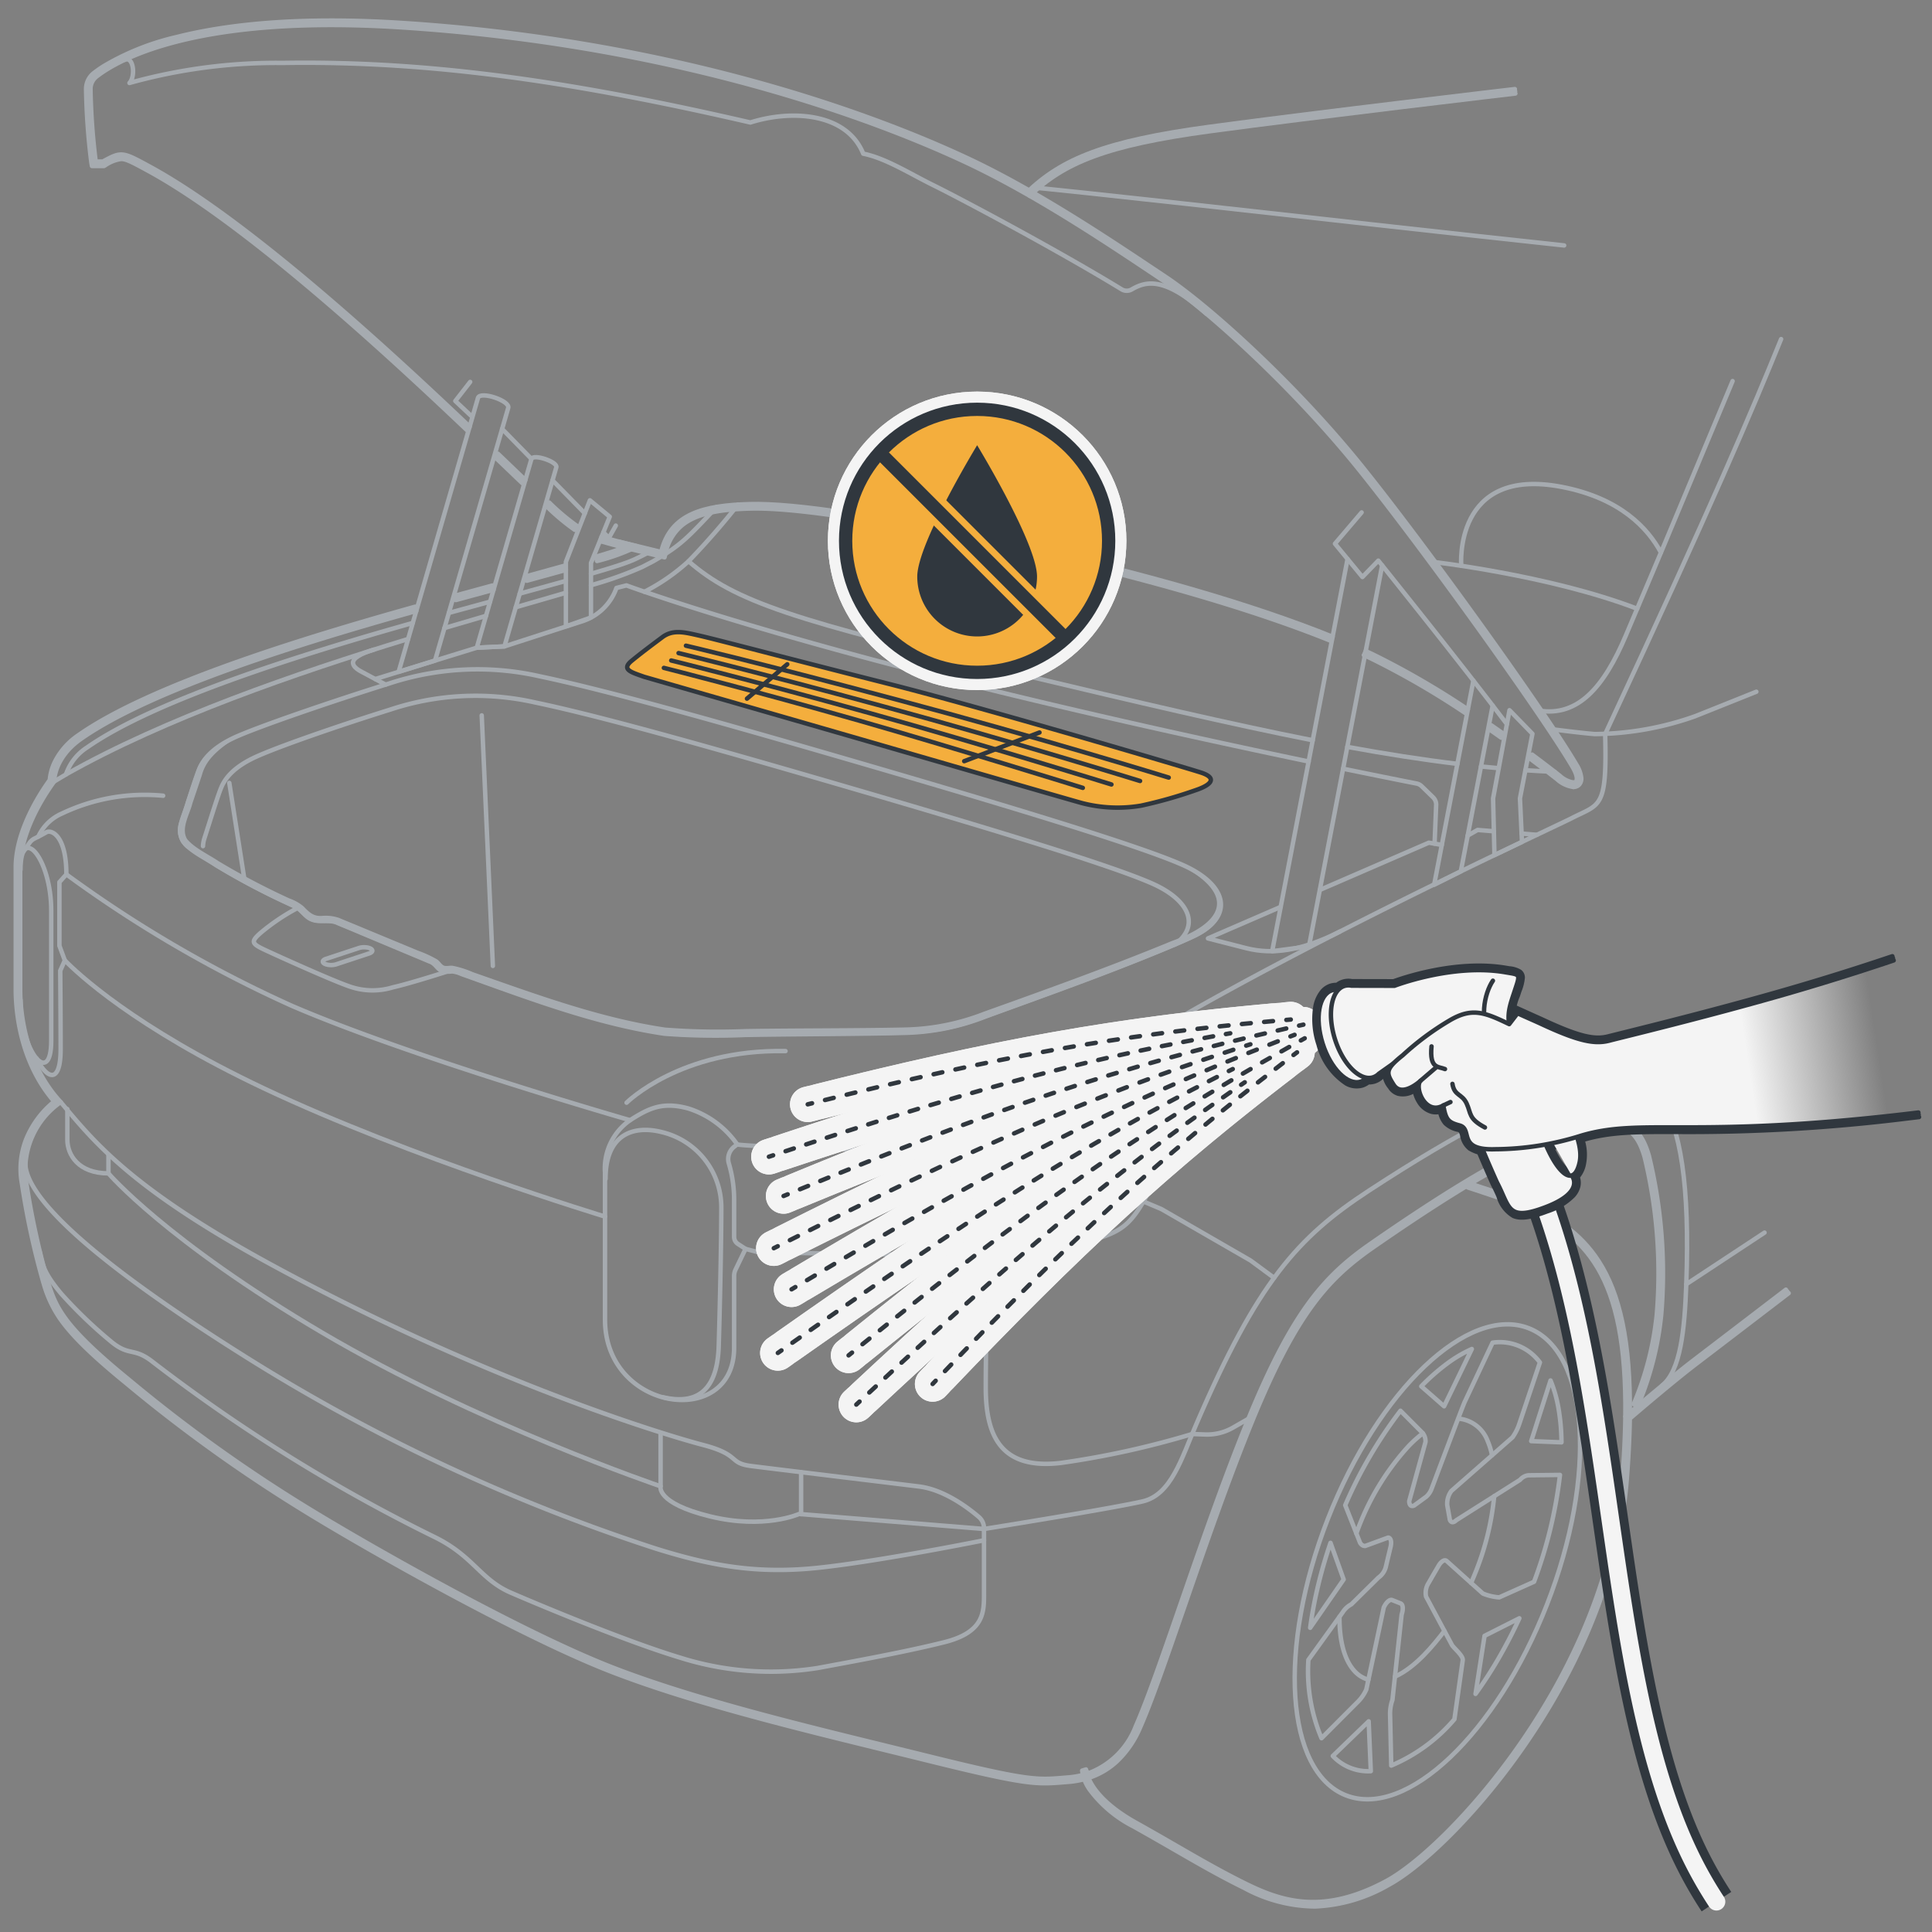 <svg xmlns="http://www.w3.org/2000/svg" xmlns:xlink="http://www.w3.org/1999/xlink" width="218" height="218" viewBox="0 0 218 218"><rect x="0" y="0" width="218" height="218" fill="#808080" stroke="none"/><defs><linearGradient id="ac86d8d6-f25d-4b0e-9bb2-61556ac92281" x1="211.702" y1="116.775" x2="197.058" y2="119.009" gradientUnits="userSpaceOnUse"><stop offset="0" stop-color="#f4f4f4" stop-opacity="0"/><stop offset="1" stop-color="#f4f4f4"/></linearGradient></defs><g id="bf314f06-8312-4b67-93cf-a524c7a3f660" data-name="illustration"><path d="M92.8,84.853c21.417,6.209,35.777,10.579,40.683,12.76s5.946,5.7,1.288,7.978-21.258,8.275-24.974,9.563-6.888,1.388-11.2,1.388-13.726.149-18.186.2-6.888-.049-14.37-2.23c-6.372-1.857-12.637-4.181-14.355-4.829a2.238,2.238,0,0,0-.955-.14l-.324.023a1.169,1.169,0,0,1-.952-.385l-.218-.241a1.941,1.941,0,0,0-.7-.493l-10.526-4.386a2.111,2.111,0,0,0-.768-.161l-1.282-.025a2.154,2.154,0,0,1-1.454-.605l-.655-.634a2.087,2.087,0,0,0-.619-.414,73,73,0,0,1-12.068-6.713,2.391,2.391,0,0,1-.668-2.75c.892-2.775,1.635-5.2,2.032-6.095s1.288-2.181,3.766-3.37,11.5-4.262,17.541-6.145a31.789,31.789,0,0,1,17.046-.842C66.78,77.544,75.925,79.963,92.8,84.853Z" style="fill:none;stroke:#a6abb0;stroke-linecap:round;stroke-linejoin:round;stroke-width:0.5px"/><path d="M133.427,97.727c4.648,1.526,6.677,5.745,1.2,8.207-7.629,3.4-15.525,6.142-23.359,9.012a26.8,26.8,0,0,1-8.986,1.843c-5.234.144-12.88.14-18.194.241a77.717,77.717,0,0,1-9.145-.142C67,115.706,59.5,112.81,51.975,110.134a3.123,3.123,0,0,0-.964-.276,3.109,3.109,0,0,1-1.266-.09c-.588-.239-.768-.839-1.332-1.034-.364-.145-1.207-.51-1.573-.658-1.365-.569-4.889-2.049-6.29-2.634-.222-.108-2.395-.991-2.621-1.1-.88-.361-1.821.026-2.784-.337-.812-.282-1.178-1.01-1.836-1.429a86.287,86.287,0,0,1-9.061-4.739c-1.291-.887-2.819-1.489-3.8-2.761-.934-1.576.149-3.149.546-4.679l.739-2.171.371-1.085c.543-1.945,2.473-3.213,4.246-3.739-1.563,1.094-3.071,2.207-3.558,4.033l-.358,1.068-.719,2.135c-.3,1.243-1.317,2.818-.61,4.025.829,1.017,2.412,1.732,3.55,2.5a81.631,81.631,0,0,0,8,4.21,5.206,5.206,0,0,1,1.6.9c.654.676,1.137,1.171,2.167,1.066a4.684,4.684,0,0,1,1.833.23c.272.125,2.292.942,2.624,1.088,1.427.594,4.928,2.043,6.3,2.613a12.9,12.9,0,0,1,2.167,1c.3.209.467.557.744.684.294.109.626-.023.983.019a10.826,10.826,0,0,1,2.281.719c7.081,2.47,14.272,5.147,21.7,6.251a77.321,77.321,0,0,0,9.023.165c5.276-.091,12.965-.059,18.169-.18a25.855,25.855,0,0,0,8.744-1.767c7.125-2.548,14.256-5.109,21.252-7.99,5.7-2.048,7.291-5.062,1.19-8.443Z" style="fill:#a6abb0"/><path d="M22.906,95.475a3.165,3.165,0,0,1,.158-.879c.856-2.662,1.569-4.991,1.949-5.847s1.236-2.092,3.613-3.232,9.606-3.64,15.4-5.447a30.5,30.5,0,0,1,16.352-.808C66.04,80.45,74.812,82.771,91,87.462c20.545,5.956,34.32,10.149,39.026,12.24,4.184,1.86,5.437,4.734,2.523,6.886" style="fill:none;stroke:#a6abb0;stroke-linecap:round;stroke-linejoin:round;stroke-width:0.5px"/><path d="M50.727,109.541s-4.445,1.434-6.394,1.864a7.825,7.825,0,0,1-4.989-.132c-1.916-.661-7.994-3.4-9.481-4.1s-1.551-.923-.528-1.85a23.583,23.583,0,0,1,4.28-2.888" style="fill:none;stroke:#a6abb0;stroke-linecap:round;stroke-linejoin:round;stroke-width:0.5px"/><path d="M42.011,107.276c0,.125-.14.235-.357.307l-3.717,1.227a1.942,1.942,0,0,1-.578.084c-.515,0-.933-.176-.933-.391,0-.125.14-.235.355-.307l3.719-1.227a1.829,1.829,0,0,1,.579-.084C41.594,106.885,42.011,107.058,42.011,107.276Z" style="fill:none;stroke:#a6abb0;stroke-linecap:round;stroke-linejoin:round;stroke-width:0.5px"/><g id="a1e0af6f-d927-4362-8fea-d2d4d0a4c2da" data-name="Offset Group"><path d="M172.58,85.55c1.437,1.071,2.478,1.881,2.958,2.256l.145.112a3.406,3.406,0,0,0,1.841.878" style="fill:none;stroke:#a6abb0;stroke-linecap:round;stroke-linejoin:round;stroke-width:0.5px"/><path d="M172.729,85.35c1.44,1.072,2.482,1.884,2.963,2.258l.144.113a3.208,3.208,0,0,0,1.688.825" style="fill:none;stroke:#a6abb0;stroke-linecap:round;stroke-linejoin:round;stroke-width:0.5px"/></g><path d="M172.878,85.149c1.609,1.2,2.722,2.072,3.111,2.374a3,3,0,0,0,1.534.773" style="fill:none;stroke:#a6abb0;stroke-linecap:round;stroke-linejoin:round;stroke-width:0.5px"/><g id="b6d43ab3-a146-451f-a445-b52b961e0882" data-name="Offset Group"><path d="M167.989,82.251c.486.336.957.667,1.411.989" style="fill:none;stroke:#a6abb0;stroke-linecap:round;stroke-linejoin:round;stroke-width:0.5px"/><path d="M168.131,82.045q.73.505,1.413.991" style="fill:none;stroke:#a6abb0;stroke-linecap:round;stroke-linejoin:round;stroke-width:0.5px"/></g><path d="M168.273,81.84q.732.506,1.416.992" style="fill:none;stroke:#a6abb0;stroke-linecap:round;stroke-linejoin:round;stroke-width:0.5px"/><g id="ebb8cb63-4f4a-4184-9539-03d3e4e088af" data-name="Offset Group"><path d="M153.892,73.917q.447.206.876.411a92.058,92.058,0,0,1,10.583,6.137" style="fill:none;stroke:#a6abb0;stroke-linecap:round;stroke-linejoin:round;stroke-width:0.5px"/><path d="M154,73.69q.447.206.879.412a92.174,92.174,0,0,1,10.613,6.155" style="fill:none;stroke:#a6abb0;stroke-linecap:round;stroke-linejoin:round;stroke-width:0.5px"/></g><path d="M154.1,73.463q.448.207.882.414a92.591,92.591,0,0,1,10.643,6.171" style="fill:none;stroke:#a6abb0;stroke-linecap:round;stroke-linejoin:round;stroke-width:0.5px"/><g id="bb993f83-a0d7-4924-b02b-2581e80899fd" data-name="Offset Group"><path d="M69.8,61.624c1.554.382,5.182,1.262,5.182,1.262L75.1,62.4a5.507,5.507,0,0,1,1.866-3.14c1.677-1.363,4.294-1.781,7.622-1.878,5.033-.146,15.082,1.374,30.552,4.746,13.1,2.855,25.824,6.454,35.043,10.189" style="fill:none;stroke:#a6abb0;stroke-linecap:round;stroke-linejoin:round;stroke-width:0.5px"/><path d="M69.857,61.382c1.553.381,4.937,1.2,4.937,1.2l.059-.244a5.756,5.756,0,0,1,1.952-3.276c1.748-1.422,4.445-1.837,7.772-1.934,5.068-.147,15.147,1.381,30.612,4.752,13.106,2.856,25.846,6.459,35.083,10.2" style="fill:none;stroke:#a6abb0;stroke-linecap:round;stroke-linejoin:round;stroke-width:0.5px"/></g><path d="M69.917,61.139c1.552.382,4.692,1.143,4.692,1.143,1.041-4.361,4.857-5.253,9.961-5.4s15.212,1.388,30.673,4.757c13.112,2.858,25.868,6.465,35.123,10.215" style="fill:none;stroke:#a6abb0;stroke-linecap:round;stroke-linejoin:round;stroke-width:0.5px"/><path d="M14.082,6.744c.981-.436,1.24,1.868.526,2.618A61.755,61.755,0,0,1,31.91,7.1c17-.273,33.366,2.246,52.759,6.722,4.77-1.506,10.9-1.04,12.735,3.518,2.527.5,5.3,2.28,7.928,3.568,2.561,1.257,13.6,7.084,21.227,11.738a1.114,1.114,0,0,0,1.136.013c1.59-.92,3.675-1.531,8.457,2.761" style="fill:none;stroke:#a6abb0;stroke-linecap:round;stroke-linejoin:round;stroke-width:0.5px"/><path d="M46.578,70.291C33.884,73.87,17.5,78.981,9.833,84.335a5.821,5.821,0,0,0-2.389,3.049l-1.333.8" style="fill:none;stroke:#a6abb0;stroke-linecap:round;stroke-linejoin:round;stroke-width:0.5px"/><path d="M55.3,67.891c-1.425.386-3,.814-4.656,1.269" style="fill:none;stroke:#a6abb0;stroke-linecap:round;stroke-linejoin:round;stroke-width:0.5px"/><path d="M63.853,65.545c-1.436.4-3.151.874-5.21,1.436" style="fill:none;stroke:#a6abb0;stroke-linecap:round;stroke-linejoin:round;stroke-width:0.5px"/><path d="M73.7,62.075l-1.252.635c-1.058.536-1.676.85-5.767,2.033" style="fill:none;stroke:#a6abb0;stroke-linecap:round;stroke-linejoin:round;stroke-width:0.5px"/><path d="M66.683,66.036a41.686,41.686,0,0,0,5.771-2.058l1.248-.644c3.163-1.826,3.836-2.611,7.167-6.137" style="fill:none;stroke:#a6abb0;stroke-linecap:round;stroke-linejoin:round;stroke-width:0.5px"/><path d="M58.2,68.52c2.045-.589,3.943-1.135,5.655-1.638" style="fill:none;stroke:#a6abb0;stroke-linecap:round;stroke-linejoin:round;stroke-width:0.5px"/><path d="M50.151,70.867c1.613-.48,3.18-.938,4.687-1.376" style="fill:none;stroke:#a6abb0;stroke-linecap:round;stroke-linejoin:round;stroke-width:0.5px"/><path d="M7.444,87.384c11.2-6.332,25.925-11.406,38.61-15.283" style="fill:none;stroke:#a6abb0;stroke-linecap:round;stroke-linejoin:round;stroke-width:0.5px"/><g id="a731c21a-61ac-40d3-8178-ed1f4960c036" data-name="Offset Group"><path d="M122.837,200.611a8.549,8.549,0,0,0,3.115-1.8,11.185,11.185,0,0,0,2.669-3.834c1.287-2.906,3.043-7.982,5.054-13.792,2.307-6.666,4.958-14.325,7.649-20.895,5.029-12.277,8.633-16.089,13.7-19.6,9.373-6.5,17.2-11.227,22.992-12.864,2.722-.769,4.447-.983,5.626-.327.795.442,1.441,1.343,1.934,3.057a55.571,55.571,0,0,1,1.37,17.756,34.805,34.805,0,0,1-2.606,10.134" style="fill:none;stroke:#a6abb0;stroke-linecap:round;stroke-linejoin:round;stroke-width:0.5px"/><path d="M122.759,200.374a8.3,8.3,0,0,0,3.025-1.751,10.916,10.916,0,0,0,2.608-3.749c1.282-2.894,3.034-7.958,5.047-13.773,2.306-6.664,4.959-14.33,7.654-20.908,5.041-12.307,8.671-16.165,13.786-19.71,9.369-6.494,17.229-11.249,23.066-12.9,2.706-.765,4.533-1.019,5.815-.306a4.921,4.921,0,0,1,2.053,3.207,55.783,55.783,0,0,1,1.379,17.847,35.09,35.09,0,0,1-2.628,10.216" style="fill:none;stroke:#a6abb0;stroke-linecap:round;stroke-linejoin:round;stroke-width:0.5px"/></g><path d="M122.682,200.136a9.1,9.1,0,0,0,5.482-5.363c2.737-6.182,7.643-22.336,12.7-34.674s8.71-16.241,13.875-19.821c9.366-6.492,17.258-11.271,23.141-12.934,4.559-1.288,6.938-1.238,8.176,3.073a56.024,56.024,0,0,1,1.388,17.938,35.379,35.379,0,0,1-2.649,10.3" style="fill:none;stroke:#a6abb0;stroke-linecap:round;stroke-linejoin:round;stroke-width:0.5px"/><path d="M111.031,172.524l2.378-.384s12.289-1.982,15.51-2.725,4.378-4.785,6.029-8.623c6.937-16.121,11.455-21.17,19.491-26.428,10.7-7,16.794-9.813,22.6-12.091,8.919-3.5,14.066.185,13.235,22.635-.193,5.208-.645,9.7-2.706,11.42" style="fill:none;stroke:#a6abb0;stroke-linecap:round;stroke-linejoin:round;stroke-width:0.5px"/><path d="M6.85,124.359c3.754,4.455,7.9,9.775,24.236,18.594,23.983,12.95,43.936,18.963,48.231,20.086s2.841,2.048,5.418,2.378,15.2,1.85,18.962,2.313c2.856.351,5.6,2.45,6.757,3.443a1.657,1.657,0,0,1,.577,1.256v7.458c0,2.048,0,4.294-4.493,5.417s-10.373,2.181-14.271,2.908a34,34,0,0,1-15.593-1.19c-6.144-1.85-16.208-6.088-19.013-7.3-3.451-1.489-4.223-4.107-8.538-6.246a187.985,187.985,0,0,1-31.912-19.821c-2.114-1.652-2.577-.595-4.559-2.181A51.805,51.805,0,0,1,6.9,145.969c-2.006-2.409-2.1-3.27-2.427-4.751" style="fill:none;stroke:#a6abb0;stroke-linecap:round;stroke-linejoin:round;stroke-width:0.5px"/><path d="M83.26,140.357a.939.939,0,0,1-.425-.786v-4.249a14.486,14.486,0,0,0-.586-4.013,1.753,1.753,0,0,1,.588-1.909l.345-.272a10.643,10.643,0,0,0-5.55-4.063c-2.788-.746-4.311-.1-6.541,1.338a6.622,6.622,0,0,0-2.824,5.946V148.9c0,10.406,14.568,12.388,14.568,3.171v-8.1a1.652,1.652,0,0,1,.163-.715l1.126-2.337Z" style="fill:none;stroke:#a6abb0;stroke-linecap:round;stroke-linejoin:round;stroke-width:0.5px"/><path d="M2.312,98.158c0-5.293,3.469-1.333,3.469,4.611v14.665c0,5.293-3.469,1.333-3.469-4.611" style="fill:none;stroke:#a6abb0;stroke-linecap:round;stroke-linejoin:round;stroke-width:0.5px"/><path d="M7.315,108.364c1.361,1.395,7.83,7.534,22.449,14.438,16.65,7.862,38.5,14.469,38.5,14.469" style="fill:none;stroke:#a6abb0;stroke-linecap:round;stroke-linejoin:round;stroke-width:0.5px"/><path d="M84.124,140.922l1.47.38s25.173.461,28.079.4a36.537,36.537,0,0,0,9.746-1.817c2.874-.842,4.063-1.635,5.6-4.311a44.409,44.409,0,0,0,2.527-5.2c.821-1.777.526-3.75-2.428-3.023-4.6,1.132-6.93,1.813-9.167,2.329a22.087,22.087,0,0,1-5.9.5s-28.393-.644-30.871-1.041" style="fill:none;stroke:#a6abb0;stroke-linecap:round;stroke-linejoin:round;stroke-width:0.5px"/><path d="M71.091,126.4s-24.528-7.037-38.106-12.884a140.555,140.555,0,0,1-25.5-14.857" style="fill:none;stroke:#a6abb0;stroke-linecap:round;stroke-linejoin:round;stroke-width:0.5px"/><path d="M181.121,82.828c12.24-26.265,16.6-36.552,19.854-44.566" style="fill:none;stroke:#a6abb0;stroke-linecap:round;stroke-linejoin:round;stroke-width:0.5px"/><path d="M181.121,82.828c.224,8.526-.571,7.841-3.822,9.516-2.18,1.123-42.417,19.622-57.944,31.234a14.273,14.273,0,0,0-5.3,6.591" style="fill:none;stroke:#a6abb0;stroke-linecap:round;stroke-linejoin:round;stroke-width:0.5px"/><path d="M175.094,82.28c1.456.188,3.472.435,4.848.55a34.639,34.639,0,0,0,11.292-2l6.944-2.778" style="fill:none;stroke:#a6abb0;stroke-linecap:round;stroke-linejoin:round;stroke-width:0.5px"/><path d="M144.51,102.331l-8.208,3.557L140.665,107c2.891.721,6.139.337,10.527-1.885" style="fill:none;stroke:#a6abb0;stroke-linecap:round;stroke-linejoin:round;stroke-width:0.5px"/><polyline points="162.688 95.34 161.227 95.086 148.922 100.419" style="fill:none;stroke:#a6abb0;stroke-linecap:round;stroke-linejoin:round;stroke-width:0.5px"/><polyline points="168.563 93.799 166.728 93.649 165.609 94.286" style="fill:none;stroke:#a6abb0;stroke-linecap:round;stroke-linejoin:round;stroke-width:0.5px"/><line x1="173.419" y1="94.198" x2="171.693" y2="94.056" style="fill:none;stroke:#a6abb0;stroke-linecap:round;stroke-linejoin:round;stroke-width:0.5px"/><path d="M43.514,77.249l-2.6-1.389c-1.374-.695-1.912-1.582,1.281-2.562" style="fill:none;stroke:#a6abb0;stroke-linecap:round;stroke-linejoin:round;stroke-width:0.5px"/><path d="M151.551,86.738c4.329.891,7.307,1.48,8.285,1.672a1.138,1.138,0,0,1,.576.3l1.295,1.261a1.142,1.142,0,0,1,.346.819l-.181,4.4" style="fill:none;stroke:#a6abb0;stroke-linecap:round;stroke-linejoin:round;stroke-width:0.5px"/><path d="M42.343,76.623,53.8,73.084l3.122-.148L65.7,70.1a6.056,6.056,0,0,0,3.857-3.759l1.128-.286s12.286,4.564,37.36,10.857c14.409,3.617,29.422,6.884,39.618,9.015" style="fill:none;stroke:#a6abb0;stroke-linecap:round;stroke-linejoin:round;stroke-width:0.5px"/><path d="M172.12,86.911q1.659.109,3.309.176" style="fill:none;stroke:#a6abb0;stroke-linecap:round;stroke-linejoin:round;stroke-width:0.5px"/><path d="M167.107,86.487q1,.1,2,.191" style="fill:none;stroke:#a6abb0;stroke-linecap:round;stroke-linejoin:round;stroke-width:0.5px"/><path d="M152.024,84.274c4.36.8,8.458,1.441,12.422,1.917" style="fill:none;stroke:#a6abb0;stroke-linecap:round;stroke-linejoin:round;stroke-width:0.5px"/><path d="M77.692,63.33c5.22,4.543,11.746,6.661,37.674,12.818,12.923,3.069,23.471,5.553,32.756,7.382" style="fill:none;stroke:#a6abb0;stroke-linecap:round;stroke-linejoin:round;stroke-width:0.5px"/><path d="M72.716,66.775a22.66,22.66,0,0,0,4.976-3.445,84.514,84.514,0,0,0,5.587-6.392" style="fill:none;stroke:#a6abb0;stroke-linecap:round;stroke-linejoin:round;stroke-width:0.5px"/><polyline points="155.959 63.798 147.7 106.78 143.549 107.331 152.053 63.074" style="fill:none;stroke:#a6abb0;stroke-linecap:round;stroke-linejoin:round;stroke-width:0.5px"/><polyline points="168.429 79.608 164.833 98.324 161.824 99.837 166.252 76.796" style="fill:none;stroke:#a6abb0;stroke-linecap:round;stroke-linejoin:round;stroke-width:0.5px"/><g id="ae3334a0-0c57-4242-afd5-d0d34da91e93" data-name="Offset Group"><path d="M170.931,10.052s-22.8,2.676-34.5,4.263C124.711,15.9,119.82,17.9,115.85,21.736" style="fill:none;stroke:#a6abb0;stroke-linecap:round;stroke-linejoin:round;stroke-width:0.5px"/><path d="M170.96,10.3s-22.8,2.676-34.493,4.262-16.532,3.579-20.443,7.354" style="fill:none;stroke:#a6abb0;stroke-linecap:round;stroke-linejoin:round;stroke-width:0.5px"/></g><path d="M170.989,10.549S148.2,13.225,136.5,14.81s-16.452,3.568-20.3,7.285" style="fill:none;stroke:#a6abb0;stroke-linecap:round;stroke-linejoin:round;stroke-width:0.5px"/><path d="M173.635,80.181c4.457.732,7.364-2.7,9.809-8.451s4.36-10.307,4.36-10.307L195.5,43" style="fill:none;stroke:#a6abb0;stroke-linecap:round;stroke-linejoin:round;stroke-width:0.5px"/><path d="M161.365,63.363s13.364,1.49,23.37,5.325" style="fill:none;stroke:#a6abb0;stroke-linecap:round;stroke-linejoin:round;stroke-width:0.5px"/><path d="M164.882,63.843s-.929-11.274,11.36-8.9c6.6,1.277,9.71,4.676,11.171,7.4" style="fill:none;stroke:#a6abb0;stroke-linecap:round;stroke-linejoin:round;stroke-width:0.5px"/><g id="b5fd25ba-e328-4a0b-98df-47bb30f1c8df" data-name="Offset Group"><path d="M183.9,159.844c.106-8.527-1.152-13.876-3.5-17.516-2.14-3.325-5.145-5.16-8.653-6.7-1.277-.561-3.108-1.166-5.092-1.823l-.869-.287" style="fill:none;stroke:#a6abb0;stroke-linecap:round;stroke-linejoin:round;stroke-width:0.5px"/><path d="M183.65,159.841c.106-8.507-1.151-13.8-3.455-17.378-2.1-3.265-5.054-5.074-8.543-6.61-1.264-.556-3.081-1.156-5.07-1.814l-.869-.288" style="fill:none;stroke:#a6abb0;stroke-linecap:round;stroke-linejoin:round;stroke-width:0.5px"/></g><path d="M183.4,159.838c.2-16.214-4.564-20.551-11.849-23.756-1.43-.629-3.583-1.319-5.917-2.094" style="fill:none;stroke:#a6abb0;stroke-linecap:round;stroke-linejoin:round;stroke-width:0.5px"/><g id="be63270f-cb25-44bb-a07f-b6d253c2923e" data-name="Offset Group"><path d="M46.834,68.46c-13,3.642-29.9,8.847-37.97,14.488a7.976,7.976,0,0,0-2.628,2.926,5.764,5.764,0,0,0-.617,2.135c-2.1,2.922-3.84,6.6-3.84,9.818V111.7c0,2.608.564,8.238,4.341,12.592a10.623,10.623,0,0,0-3.142,4.2,9.175,9.175,0,0,0-.506,5.045,89.684,89.684,0,0,0,2.414,11.146l.043.131a13.349,13.349,0,0,0,1.777,3.871c1.208,1.767,3.311,3.947,7.433,7.308A171,171,0,0,0,34.2,170.415C41.31,174.8,58.7,184.656,69,188.641c8.962,3.47,20.6,6.319,30.878,8.838,1.527.374,3.024.74,4.48,1.1,11.475,2.844,12.52,2.783,15.749,2.517.139-.012.282-.024.43-.035a10.035,10.035,0,0,0,2.3-.451l-.3-.952-.428.133.069.419a4.951,4.951,0,0,0,.832,1.789,14.084,14.084,0,0,0,4.893,4.091c1.723.962,3.234,1.833,4.643,2.646,2.741,1.581,5.1,2.942,7.867,4.3a16.971,16.971,0,0,0,7.981,2.082,18.037,18.037,0,0,0,8.268-2.421c3.829-2.058,10.676-8.532,16.509-17.459,5.141-7.867,9.535-17.7,10.379-28.2.2-2.536.319-4.852.351-6.972l1.219-1.038s3.952-3.366,6.2-5.076c.6-.46,3.144-2.4,6.063-4.636l4.444-3.4" style="fill:none;stroke:#a6abb0;stroke-linecap:round;stroke-linejoin:round;stroke-width:0.5px"/><path d="M46.9,68.7c-13.016,3.646-29.864,8.841-37.9,14.452A7.72,7.72,0,0,0,6.46,85.987a5.351,5.351,0,0,0-.6,2.111c-2.106,2.913-3.834,6.569-3.834,9.729V111.7c0,2.626.579,8.311,4.452,12.623a10.426,10.426,0,0,0-3.271,4.26,8.927,8.927,0,0,0-.492,4.909,89.488,89.488,0,0,0,2.406,11.112l.042.131a13.142,13.142,0,0,0,1.746,3.807c1.187,1.737,3.268,3.9,7.385,7.255a170.64,170.64,0,0,0,20.031,14.4c7.112,4.382,24.487,14.23,34.76,18.206,8.944,3.463,20.562,6.308,30.847,8.828,1.527.374,3.025.741,4.481,1.1,11.474,2.844,12.484,2.774,15.669,2.511l.43-.036a9.712,9.712,0,0,0,2.244-.438l-.152-.477-.218.068.033.211a4.577,4.577,0,0,0,.79,1.683,13.844,13.844,0,0,0,4.809,4.013c1.725.964,3.237,1.836,4.646,2.648,2.742,1.581,5.095,2.939,7.853,4.3a16.723,16.723,0,0,0,7.865,2.056,17.791,17.791,0,0,0,8.154-2.391c3.778-2.031,10.6-8.466,16.419-17.375,5.126-7.845,9.5-17.638,10.338-28.083.207-2.577.323-4.925.353-7.068l1.305-1.112s3.956-3.37,6.206-5.085c.6-.459,3.144-2.4,6.063-4.636l4.444-3.4" style="fill:none;stroke:#a6abb0;stroke-linecap:round;stroke-linejoin:round;stroke-width:0.5px"/></g><path d="M46.969,68.941C33.94,72.591,17.139,77.776,9.15,83.358c-3.11,2.173-3.039,4.823-3.039,4.823C4,91.088,2.279,94.722,2.279,97.827V111.7c0,2.645.6,8.391,4.571,12.657a9.272,9.272,0,0,0-3.885,9.093,89.29,89.29,0,0,0,2.4,11.077c.909,2.81,1.488,4.877,9.093,11.077A170.427,170.427,0,0,0,34.46,169.989c7.109,4.381,24.468,14.218,34.718,18.186s24.028,7.127,35.3,9.92c11.981,2.969,12.513,2.75,16.019,2.468a9.452,9.452,0,0,0,2.187-.427l-.013,0s.386,2.673,5.474,5.514,8.325,4.889,12.487,6.937,8.787,3.436,15.791-.33S181.263,189.2,183.047,167c.211-2.618.326-5,.353-7.165h0l1.392-1.186s3.96-3.372,6.216-5.093c.6-.459,3.144-2.4,6.063-4.635l4.444-3.4" style="fill:none;stroke:#a6abb0;stroke-linecap:round;stroke-linejoin:round;stroke-width:0.5px"/><g id="b4328a99-6315-4e10-a0c0-1782dbeb0a8c" data-name="Offset Group"><path d="M55.559,66.067l-.637.173c-1.138.309-2.351.638-3.624.986" style="fill:none;stroke:#a6abb0;stroke-linecap:round;stroke-linejoin:round;stroke-width:0.5px"/><path d="M55.624,66.309l-.637.172c-1.138.309-2.351.638-3.623.986" style="fill:none;stroke:#a6abb0;stroke-linecap:round;stroke-linejoin:round;stroke-width:0.5px"/></g><path d="M55.69,66.55c-1.319.358-2.748.745-4.26,1.158" style="fill:none;stroke:#a6abb0;stroke-linecap:round;stroke-linejoin:round;stroke-width:0.5px"/><g id="f56d55af-cb95-4148-a415-8b7a4ea86a85" data-name="Offset Group"><path d="M63.718,63.827c-1.234.345-2.687.747-4.406,1.217" style="fill:none;stroke:#a6abb0;stroke-linecap:round;stroke-linejoin:round;stroke-width:0.5px"/><path d="M63.785,64.067c-1.234.346-2.688.748-4.407,1.219" style="fill:none;stroke:#a6abb0;stroke-linecap:round;stroke-linejoin:round;stroke-width:0.5px"/></g><path d="M63.853,64.308c-1.236.346-2.689.748-4.409,1.219" style="fill:none;stroke:#a6abb0;stroke-linecap:round;stroke-linejoin:round;stroke-width:0.5px"/><g id="bb6d79d5-56e2-40ba-8c36-2f6a666c0d85" data-name="Offset Group"><path d="M67.737,61.056c.079.024.161.048.244.071.819.234,1.65.457,2.434.659-.639.249-1.561.555-3.189,1.037" style="fill:none;stroke:#a6abb0;stroke-linecap:round;stroke-linejoin:round;stroke-width:0.5px"/><path d="M67.807,60.817l.242.07c1.072.306,2.166.593,3.147.839a28.478,28.478,0,0,1-3.9,1.337" style="fill:none;stroke:#a6abb0;stroke-linecap:round;stroke-linejoin:round;stroke-width:0.5px"/></g><path d="M67.878,60.577l.24.069c1.318.377,2.669.724,3.8,1A22.259,22.259,0,0,1,67.367,63.3" style="fill:none;stroke:#a6abb0;stroke-linecap:round;stroke-linejoin:round;stroke-width:0.5px"/><g id="f5331fa6-c3ba-4c55-b301-b934800733e2" data-name="Offset Group"><path d="M61.626,57.072a25.8,25.8,0,0,0,3.219,2.708" style="fill:none;stroke:#a6abb0;stroke-linecap:round;stroke-linejoin:round;stroke-width:0.5px"/><path d="M61.8,56.889a25.772,25.772,0,0,0,3.187,2.683" style="fill:none;stroke:#a6abb0;stroke-linecap:round;stroke-linejoin:round;stroke-width:0.5px"/></g><path d="M61.967,56.706a25.419,25.419,0,0,0,3.154,2.657" style="fill:none;stroke:#a6abb0;stroke-linecap:round;stroke-linejoin:round;stroke-width:0.5px"/><g id="a2bdafca-9f1a-4f50-a09d-9e0fb2ef1931" data-name="Offset Group"><path d="M55.834,51.555l.6.573c.834.8,1.519,1.462,2.028,1.944l.475.451" style="fill:none;stroke:#a6abb0;stroke-linecap:round;stroke-linejoin:round;stroke-width:0.5px"/><path d="M56.007,51.374l.6.574c.833.8,1.518,1.461,2.026,1.943l.475.45" style="fill:none;stroke:#a6abb0;stroke-linecap:round;stroke-linejoin:round;stroke-width:0.5px"/></g><path d="M56.181,51.194c1.108,1.066,2,1.924,2.621,2.515l.476.451" style="fill:none;stroke:#a6abb0;stroke-linecap:round;stroke-linejoin:round;stroke-width:0.5px"/><g id="ad93c5ae-652f-4c65-9a61-6b5e0812597a" data-name="Offset Group"><path d="M177.524,88.8a.978.978,0,0,0,.409-.087.813.813,0,0,0,.282-.216,1.006,1.006,0,0,0,.211-.694,3.588,3.588,0,0,0-.573-1.559c-3.392-5.779-16.576-24.164-24.015-33.438-7.457-9.3-17.26-18.214-22.4-21.625l-1.405-.936c-5.351-3.568-13.319-8.882-21.014-12.464C96.589,11.988,74.259,4.431,45.256,2.584,33.5,1.835,25.4,2.8,19.945,4.179a28.78,28.78,0,0,0-8.229,3.277,13.306,13.306,0,0,0-1.121.78,2.295,2.295,0,0,0-.882,1.874,75.737,75.737,0,0,0,.592,8.205l.072.415h1.35l.111-.06a4.194,4.194,0,0,1,1.831-.733c.573,0,1.242.348,3.106,1.367l.014.008C27.794,25.329,43.66,39.946,52.649,48.5" style="fill:none;stroke:#a6abb0;stroke-linecap:round;stroke-linejoin:round;stroke-width:0.5px"/><path d="M177.524,88.546a.732.732,0,0,0,.3-.063.577.577,0,0,0,.2-.15.754.754,0,0,0,.153-.525,3.363,3.363,0,0,0-.538-1.441c-3.384-5.764-16.559-24.139-24-33.409s-17.23-18.18-22.34-21.573l-1.405-.936c-5.353-3.57-13.3-8.872-20.981-12.446C96.509,12.226,74.21,4.678,45.241,2.833,33.5,2.086,25.43,3.046,20.006,4.421a28.52,28.52,0,0,0-8.157,3.247c-.46.289-.823.549-1.1.765a2.044,2.044,0,0,0-.785,1.67,75.4,75.4,0,0,0,.589,8.17l.036.207h1.076l.055-.03a4.386,4.386,0,0,1,1.951-.763c.653,0,1.394.4,3.225,1.4l.014.008c11.04,6.035,26.93,20.678,35.912,29.23" style="fill:none;stroke:#a6abb0;stroke-linecap:round;stroke-linejoin:round;stroke-width:0.5px"/></g><path d="M177.523,88.3c.548,0,.561-.676-.1-1.8-3.374-5.749-16.541-24.112-23.974-33.379s-17.2-18.145-22.283-21.521c-5.3-3.523-14-9.472-22.353-13.363C96.429,12.465,74.16,4.925,45.225,3.083,22.085,1.609,13.269,6.785,10.9,8.631a1.791,1.791,0,0,0-.689,1.464A75.251,75.251,0,0,0,10.8,18.23h.8c2.139-1.159,2.181-1.132,5.429.644C28.1,24.928,44.018,39.6,52.994,48.142" style="fill:none;stroke:#a6abb0;stroke-linecap:round;stroke-linejoin:round;stroke-width:0.5px"/><ellipse cx="162.19" cy="176.23" rx="28.3" ry="13.273" transform="translate(-61.039 263.012) rotate(-68.62)" style="fill:none;stroke:#a6abb0;stroke-linecap:round;stroke-linejoin:round;stroke-width:0.5px"/><path d="M70.7,124.424s6.056-6.056,17.935-5.823" style="fill:none;stroke:#a6abb0;stroke-linecap:round;stroke-linejoin:round;stroke-width:0.5px"/><path d="M113.673,141.7l-1.626,1.77a2.331,2.331,0,0,0-.613,1.507c-.061,2.058-.206,7.368-.206,11.592,0,5.357,1.63,9.317,8.5,8.5a99.273,99.273,0,0,0,14.792-3.26l1.473.054a5.863,5.863,0,0,0,3.12-.767l1.746-1" style="fill:none;stroke:#a6abb0;stroke-linecap:round;stroke-linejoin:round;stroke-width:0.5px"/><polyline points="129.018 135.57 131.054 136.431 141.111 142.232 143.77 144.191" style="fill:none;stroke:#a6abb0;stroke-linecap:round;stroke-linejoin:round;stroke-width:0.5px"/><line x1="54.356" y1="80.72" x2="55.613" y2="108.992" style="fill:none;stroke:#a6abb0;stroke-linecap:round;stroke-linejoin:round;stroke-width:0.5px"/><line x1="25.874" y1="88.34" x2="27.613" y2="99.45" style="fill:none;stroke:#a6abb0;stroke-linecap:round;stroke-linejoin:round;stroke-width:0.5px"/><path d="M111.031,172.524l-20.865-1.692s-3.926,1.772-10.06.268-5.567-3.393-5.567-3.393-20.581-6.973-38.187-17.338S12.236,132.4,12.236,132.4c-3.386,0-4.636-2.083-4.636-3.8V125.14" style="fill:none;stroke:#a6abb0;stroke-linecap:round;stroke-linejoin:round;stroke-width:0.5px"/><line x1="12.236" y1="132.398" x2="12.236" y2="130.317" style="fill:none;stroke:#a6abb0;stroke-linecap:round;stroke-linejoin:round;stroke-width:0.5px"/><line x1="74.539" y1="167.707" x2="74.539" y2="161.736" style="fill:none;stroke:#a6abb0;stroke-linecap:round;stroke-linejoin:round;stroke-width:0.5px"/><line x1="90.393" y1="170.849" x2="90.393" y2="166.114" style="fill:none;stroke:#a6abb0;stroke-linecap:round;stroke-linejoin:round;stroke-width:0.5px"/><path d="M68.329,133.023c0-5.191,3.3-6.052,6.346-5.281a8.738,8.738,0,0,1,6.716,8.414c0,4.111-.168,11.67-.294,15.745s-1.691,6.8-6.24,5.768" style="fill:none;stroke:#a6abb0;stroke-linecap:round;stroke-linejoin:round;stroke-width:0.5px"/><path d="M4.12,119.424c1.191,2.378,2.723,2.95,2.723-1.055,0-3.684-.046-8.841-.046-8.841l.518-1.164-.61-1.645V99.537l.783-.875c0-4.42-1.7-5.071-2.256-4.75-.483.278-.989.534-1.316.694a1.551,1.551,0,0,0-.592.507l-.674.966" style="fill:none;stroke:#a6abb0;stroke-linecap:round;stroke-linejoin:round;stroke-width:0.5px"/><path d="M111.031,173.8s-11.456,2.314-18.554,3.086-12.345-.232-18.517-2.161A207.226,207.226,0,0,1,26.9,152.585C8.374,140.877,2.747,134.454,2.859,131.132" style="fill:none;stroke:#a6abb0;stroke-linecap:round;stroke-linejoin:round;stroke-width:0.5px"/><path d="M4.324,94.4a5.244,5.244,0,0,1,2.653-2.6,21.761,21.761,0,0,1,11.432-2.014" style="fill:none;stroke:#a6abb0;stroke-linecap:round;stroke-linejoin:round;stroke-width:0.5px"/><line x1="190.27" y1="144.908" x2="199.104" y2="139.083" style="fill:none;stroke:#a6abb0;stroke-linecap:round;stroke-linejoin:round;stroke-width:0.5px"/><polygon points="170.326 80.137 168.474 90.09 168.628 96.488 171.737 94.999 171.507 90.086 172.914 82.798 170.326 80.137" style="fill:none;stroke:#a6abb0;stroke-linecap:round;stroke-linejoin:round;stroke-width:0.5px"/><path d="M153.641,57.82l-3.009,3.53,3.1,3.761,1.793-1.852s9.166,11.393,14.508,18.45" style="fill:none;stroke:#a6abb0;stroke-linecap:round;stroke-linejoin:round;stroke-width:0.5px"/><path d="M68.086,60.064l.618.629.781-1.387" style="fill:none;stroke:#a6abb0;stroke-linecap:round;stroke-linejoin:round;stroke-width:0.5px"/><path d="M62.344,54.2l3.644,3.72" style="fill:none;stroke:#a6abb0;stroke-linecap:round;stroke-linejoin:round;stroke-width:0.5px"/><path d="M56.659,48.4l3.308,3.379" style="fill:none;stroke:#a6abb0;stroke-linecap:round;stroke-linejoin:round;stroke-width:0.5px"/><polyline points="53.054 43.094 51.376 45.246 53.241 46.998" style="fill:none;stroke:#a6abb0;stroke-linecap:round;stroke-linejoin:round;stroke-width:0.5px"/><path d="M57.343,46.036l-8.256,28.5L44.98,75.808l8.955-30.917C54.205,44.088,57.613,45.234,57.343,46.036Z" style="fill:none;stroke:#a6abb0;stroke-linecap:round;stroke-linejoin:round;stroke-width:0.5px"/><path d="M62.773,52.723,56.919,72.936l-3.122.148,6.17-21.306C60.2,51.187,62.944,52.11,62.773,52.723Z" style="fill:none;stroke:#a6abb0;stroke-linecap:round;stroke-linejoin:round;stroke-width:0.5px"/><polygon points="66.683 69.676 66.683 63.524 68.8 58.304 66.563 56.452 63.853 63.395 63.853 70.672 66.683 69.676" style="fill:none;stroke:#a6abb0;stroke-linecap:round;stroke-linejoin:round;stroke-width:0.5px"/><path d="M117.167,21.218s1.639.089,37.458,4.082c8.5.947,15.752,1.739,21.871,2.395" style="fill:none;stroke:#a6abb0;stroke-linecap:round;stroke-linejoin:round;stroke-width:0.5px"/><path d="M149.115,196.134a19.533,19.533,0,0,1-1.482-8.838l3.873-5.373a2.612,2.612,0,0,1,.975-.9l3.057-3.014a2.094,2.094,0,0,0,.856-1.31l.26-1.095.258-1.064c.12-.528.042-.93-.189-1.022l-.028-.012-.069-.008-2.573.941a.608.608,0,0,1-.248-.039.738.738,0,0,1-.389-.441l-1.625-4.119a50.372,50.372,0,0,1,6.234-10.657l2.5,2.511a1.456,1.456,0,0,1,.323,1.014l-1.838,6.675c0,.278.089.473.236.531a.429.429,0,0,0,.408-.1l1.268-.925a2.207,2.207,0,0,0,.611-.894c.076-.193,3.482-9.263,3.737-9.806l3.146-6.688a5.628,5.628,0,0,1,5.343,2.233l-2.323,6.918a5.809,5.809,0,0,1-.771,1.532l-6.9,6.052a2.425,2.425,0,0,0-.465,1.595l.277,1.55a.431.431,0,0,0,.225.356c.145.058.332-.015.527-.205l7.188-4.552a1.445,1.445,0,0,1,.943-.515l3.563-.04a50.969,50.969,0,0,1-2.926,12.056l-3.936,1.762a6.039,6.039,0,0,1-1.754-.4.578.578,0,0,1-.2-.14l-3.994-3.587-.065-.033c-.237-.094-.585.165-.846.631l-.542.928-.549.955a2.057,2.057,0,0,0-.3,1.555l2.893,5.408c.129.328,1.321,1.243,1.247,1.777l-.94,6.657a19.107,19.107,0,0,1-7.128,5.227l-.133-5.84a4.7,4.7,0,0,1,.267-1.569l1.037-9.626c.208-.606.161-1.151-.113-1.26l-.953-.381c-.271-.108-.68.251-.95.837l-1.967,9.251a4.59,4.59,0,0,1-.881,1.316Z" style="fill:none;stroke:#a6abb0;stroke-linecap:round;stroke-linejoin:round;stroke-width:0.5px"/><path d="M154.677,199.853a5.481,5.481,0,0,1-4.288-1.714l4.047-3.91Z" style="fill:none;stroke:#a6abb0;stroke-linecap:round;stroke-linejoin:round;stroke-width:0.5px"/><path d="M171.439,182.6c-.7,1.522-1.485,3.036-2.33,4.5a46.653,46.653,0,0,1-2.615,4.033l1.018-6.549Z" style="fill:none;stroke:#a6abb0;stroke-linecap:round;stroke-linejoin:round;stroke-width:0.5px"/><path d="M174.957,155.765a14.879,14.879,0,0,1,.9,3.162,23.691,23.691,0,0,1,.337,3.822l-3.418-.137Z" style="fill:none;stroke:#a6abb0;stroke-linecap:round;stroke-linejoin:round;stroke-width:0.5px"/><path d="M160.37,156.428a23.767,23.767,0,0,1,2.883-2.541,14.807,14.807,0,0,1,2.823-1.671l-3.13,6.464Z" style="fill:none;stroke:#a6abb0;stroke-linecap:round;stroke-linejoin:round;stroke-width:0.5px"/><path d="M147.836,183.676a46.768,46.768,0,0,1,.887-4.733c.392-1.64.867-3.267,1.407-4.855l1.484,4.133Z" style="fill:none;stroke:#a6abb0;stroke-linecap:round;stroke-linejoin:round;stroke-width:0.5px"/><path d="M153.048,173.028a28.81,28.81,0,0,1,5.863-9.821,13.936,13.936,0,0,1,1.642-1.479" style="fill:none;stroke:#a6abb0;stroke-linecap:round;stroke-linejoin:round;stroke-width:0.5px"/><path d="M154.4,189.53a3.283,3.283,0,0,1-1.583-.994c-1.13-1.242-1.694-3.418-1.674-6.108" style="fill:none;stroke:#a6abb0;stroke-linecap:round;stroke-linejoin:round;stroke-width:0.5px"/><path d="M162.981,184.031c-1.185,1.546-3.223,4.1-5.587,5.158" style="fill:none;stroke:#a6abb0;stroke-linecap:round;stroke-linejoin:round;stroke-width:0.5px"/><path d="M168.6,168.824a30.8,30.8,0,0,1-2.181,8.774q-.207.514-.427,1.016" style="fill:none;stroke:#a6abb0;stroke-linecap:round;stroke-linejoin:round;stroke-width:0.5px"/><path d="M164.666,160.082a3.879,3.879,0,0,1,3.186,2.494,7.492,7.492,0,0,1,.5,1.63" style="fill:none;stroke:#a6abb0;stroke-linecap:round;stroke-linejoin:round;stroke-width:0.5px"/></g><g id="e0121d3b-e6c9-4bc5-b2df-c59655334254" data-name="above"><path d="M72.67,76.365c-1.462-.521-2.6-.818-1.387-1.809s2.427-1.887,3.444-2.651c1.219-.916,2.547-.551,4.113-.2,2.032.458,10.245,2.635,21.3,5.425s33.382,9.411,35.316,10.025,1.282,1.4-.576,2.017a51,51,0,0,1-6.12,1.734,15.93,15.93,0,0,1-6.715-.3c-2.651-.743-17.678-5.1-25.841-7.458C89.018,81.072,72.67,76.365,72.67,76.365Z" style="fill:#f4ae3d;stroke:#30373e;stroke-linejoin:round;stroke-width:0.5px"/><path d="M77.4,72.857s7.552,1.755,23.727,6.067,30.748,8.815,30.748,8.815" style="fill:none;stroke:#30373e;stroke-linecap:round;stroke-linejoin:round;stroke-width:0.5px"/><path d="M76.567,73.692S84.92,75.7,99.741,79.724c14.092,3.818,28.9,8.4,28.9,8.4" style="fill:none;stroke:#30373e;stroke-linecap:round;stroke-linejoin:round;stroke-width:0.5px"/><path d="M75.738,74.527s9.154,2.256,22.623,6c12.009,3.325,27.049,7.989,27.049,7.989" style="fill:none;stroke:#30373e;stroke-linecap:round;stroke-linejoin:round;stroke-width:0.5px"/><path d="M74.91,75.362s9.954,2.507,22.07,5.963c9.926,2.832,25.2,7.576,25.2,7.576" style="fill:none;stroke:#30373e;stroke-linecap:round;stroke-linejoin:round;stroke-width:0.5px"/><line x1="84.286" y1="78.833" x2="88.831" y2="74.953" style="fill:none;stroke:#30373e;stroke-linecap:round;stroke-linejoin:round;stroke-width:0.5px"/><line x1="108.797" y1="85.889" x2="117.292" y2="82.652" style="fill:none;stroke:#30373e;stroke-linecap:round;stroke-linejoin:round;stroke-width:0.5px"/><path d="M145.647,115.042c-19.095,1.61-33.013,4.154-54.506,9.567" style="fill:none;stroke:#f4f4f4;stroke-linecap:round;stroke-linejoin:round;stroke-width:4px"/><path d="M145.647,115.041l-.5.043" style="fill:none;stroke:#f4f4f4;stroke-linecap:round;stroke-linejoin:round;stroke-width:4px"/><path d="M143.642,115.216c-17.726,1.587-31.225,4.071-51.282,9.087" style="fill:none;stroke:#f4f4f4;stroke-linecap:round;stroke-linejoin:round;stroke-width:4px"/><path d="M91.627,124.487l-.486.122" style="fill:none;stroke:#f4f4f4;stroke-linecap:round;stroke-linejoin:round;stroke-width:4px"/><path d="M138.818,116.593c-16.93,2.947-30.546,6.759-52.056,13.927" style="fill:none;stroke:#f4f4f4;stroke-linecap:round;stroke-linejoin:round;stroke-width:4px"/><path d="M138.818,116.593l-.492.086" style="fill:none;stroke:#f4f4f4;stroke-linecap:round;stroke-linejoin:round;stroke-width:4px"/><path d="M136.883,116.937c-15.745,2.845-28.923,6.545-48.942,13.191" style="fill:none;stroke:#f4f4f4;stroke-linecap:round;stroke-linejoin:round;stroke-width:4px"/><path d="M87.237,130.362l-.475.158" style="fill:none;stroke:#f4f4f4;stroke-linecap:round;stroke-linejoin:round;stroke-width:4px"/><path d="M147.07,115.617c-20.625,4.591-34.5,9.353-58.653,19.336" style="fill:none;stroke:#f4f4f4;stroke-linecap:round;stroke-linejoin:round;stroke-width:4px"/><path d="M147.071,115.617l-.489.109" style="fill:none;stroke:#f4f4f4;stroke-linecap:round;stroke-linejoin:round;stroke-width:4px"/><path d="M145.135,116.053c-19.255,4.388-32.875,9.075-55.569,18.426" style="fill:none;stroke:#f4f4f4;stroke-linecap:round;stroke-linejoin:round;stroke-width:4px"/><path d="M88.88,134.762l-.463.191" style="fill:none;stroke:#f4f4f4;stroke-linecap:round;stroke-linejoin:round;stroke-width:4px"/><path d="M141.091,117.834c-17.746,5.649-31.1,11.6-53.778,23.009" style="fill:none;stroke:#f4f4f4;stroke-linecap:round;stroke-linejoin:round;stroke-width:4px"/><path d="M141.091,117.834l-.476.152" style="fill:none;stroke:#f4f4f4;stroke-linecap:round;stroke-linejoin:round;stroke-width:4px"/><path d="M139.161,118.455c-16.513,5.375-29.539,11.189-50.716,21.819" style="fill:none;stroke:#f4f4f4;stroke-linecap:round;stroke-linejoin:round;stroke-width:4px"/><path d="M87.76,140.618l-.447.225" style="fill:none;stroke:#f4f4f4;stroke-linecap:round;stroke-linejoin:round;stroke-width:4px"/><path d="M146.073,116.765c-19.794,7.583-32.954,14.5-56.757,28.718" style="fill:none;stroke:#f4f4f4;stroke-linecap:round;stroke-linejoin:round;stroke-width:4px"/><path d="M146.073,116.765l-.465.178" style="fill:none;stroke:#f4f4f4;stroke-linecap:round;stroke-linejoin:round;stroke-width:4px"/><path d="M144.182,117.5c-18.463,7.189-31.413,14.008-53.776,27.338" style="fill:none;stroke:#f4f4f4;stroke-linecap:round;stroke-linejoin:round;stroke-width:4px"/><path d="M89.746,145.227l-.43.256" style="fill:none;stroke:#f4f4f4;stroke-linecap:round;stroke-linejoin:round;stroke-width:4px"/><path d="M139.1,120.628c-16.5,8.21-29.2,16.453-51.334,32.033" style="fill:none;stroke:#f4f4f4;stroke-linecap:round;stroke-linejoin:round;stroke-width:4px"/><path d="M139.1,120.628l-.444.222" style="fill:none;stroke:#f4f4f4;stroke-linecap:round;stroke-linejoin:round;stroke-width:4px"/><path d="M137.308,121.529c-15.392,7.792-27.8,15.855-48.5,30.4" style="fill:none;stroke:#f4f4f4;stroke-linecap:round;stroke-linejoin:round;stroke-width:4px"/><path d="M88.178,152.373l-.409.288" style="fill:none;stroke:#f4f4f4;stroke-linecap:round;stroke-linejoin:round;stroke-width:4px"/><path d="M147.219,117.157c-18.594,10.324-30.626,18.928-51.467,35.779" style="fill:none;stroke:#f4f4f4;stroke-linecap:round;stroke-linejoin:round;stroke-width:4px"/><path d="M147.219,117.157l-.437.243" style="fill:none;stroke:#f4f4f4;stroke-linecap:round;stroke-linejoin:round;stroke-width:4px"/><path d="M145.467,118.136c-17.329,9.739-29.147,18.205-48.739,34.012" style="fill:none;stroke:#f4f4f4;stroke-linecap:round;stroke-linejoin:round;stroke-width:4px"/><path d="M96.141,152.621l-.389.315" style="fill:none;stroke:#f4f4f4;stroke-linecap:round;stroke-linejoin:round;stroke-width:4px"/><path d="M140.454,122.121c-14.725,10.084-25.877,19.6-43.832,36.369" style="fill:none;stroke:#f4f4f4;stroke-linecap:round;stroke-linejoin:round;stroke-width:4px"/><path d="M140.454,122.121l-.41.281" style="fill:none;stroke:#f4f4f4;stroke-linecap:round;stroke-linejoin:round;stroke-width:4px"/><path d="M138.821,123.247c-13.687,9.507-24.524,18.769-41.287,34.392" style="fill:none;stroke:#f4f4f4;stroke-linecap:round;stroke-linejoin:round;stroke-width:4px"/><path d="M96.988,158.148l-.366.342" style="fill:none;stroke:#f4f4f4;stroke-linecap:round;stroke-linejoin:round;stroke-width:4px"/><path d="M146.353,118.741c-15.218,11.524-25.651,21.168-41.12,37.424" style="fill:none;stroke:#f4f4f4;stroke-linecap:round;stroke-linejoin:round;stroke-width:4px"/><path d="M146.353,118.741l-.4.3" style="fill:none;stroke:#f4f4f4;stroke-linecap:round;stroke-linejoin:round;stroke-width:4px"/><path d="M144.747,119.964c-14.08,10.781-24.194,20.15-38.645,35.289" style="fill:none;stroke:#f4f4f4;stroke-linecap:round;stroke-linejoin:round;stroke-width:4px"/><path d="M105.578,155.8l-.345.362" style="fill:none;stroke:#f4f4f4;stroke-linecap:round;stroke-linejoin:round;stroke-width:4px"/><path d="M145.647,115.041l-.5.043" style="fill:none;stroke:#30373e;stroke-linecap:round;stroke-linejoin:round;stroke-width:0.5px"/><path d="M143.642,115.216c-17.726,1.587-31.225,4.071-51.282,9.087" style="fill:none;stroke:#30373e;stroke-linecap:round;stroke-linejoin:round;stroke-width:0.5px;stroke-dasharray:1.008,1.511"/><path d="M91.627,124.487l-.486.122" style="fill:none;stroke:#30373e;stroke-linecap:round;stroke-linejoin:round;stroke-width:0.5px"/><path d="M138.818,116.593l-.492.086" style="fill:none;stroke:#30373e;stroke-linecap:round;stroke-linejoin:round;stroke-width:0.5px"/><path d="M136.883,116.937c-15.745,2.845-28.923,6.545-48.942,13.191" style="fill:none;stroke:#30373e;stroke-linecap:round;stroke-linejoin:round;stroke-width:0.5px;stroke-dasharray:0.98,1.471"/><path d="M87.237,130.362l-.475.158" style="fill:none;stroke:#30373e;stroke-linecap:round;stroke-linejoin:round;stroke-width:0.5px"/><path d="M147.071,115.617l-.489.109" style="fill:none;stroke:#30373e;stroke-linecap:round;stroke-linejoin:round;stroke-width:0.5px"/><path d="M145.135,116.053c-19.255,4.388-32.875,9.075-55.569,18.426" style="fill:none;stroke:#30373e;stroke-linecap:round;stroke-linejoin:round;stroke-width:0.5px;stroke-dasharray:0.989,1.484"/><path d="M88.88,134.762l-.463.191" style="fill:none;stroke:#30373e;stroke-linecap:round;stroke-linejoin:round;stroke-width:0.5px"/><path d="M141.091,117.834l-.476.152" style="fill:none;stroke:#30373e;stroke-linecap:round;stroke-linejoin:round;stroke-width:0.5px"/><path d="M139.161,118.455c-16.513,5.375-29.539,11.189-50.716,21.819" style="fill:none;stroke:#30373e;stroke-linecap:round;stroke-linejoin:round;stroke-width:0.5px;stroke-dasharray:1.019,1.528"/><path d="M87.76,140.618l-.447.225" style="fill:none;stroke:#30373e;stroke-linecap:round;stroke-linejoin:round;stroke-width:0.5px"/><path d="M146.073,116.765l-.465.178" style="fill:none;stroke:#30373e;stroke-linecap:round;stroke-linejoin:round;stroke-width:0.5px"/><path d="M144.182,117.5c-18.463,7.189-31.413,14.008-53.776,27.338" style="fill:none;stroke:#30373e;stroke-linecap:round;stroke-linejoin:round;stroke-width:0.5px;stroke-dasharray:1.02,1.529"/><path d="M89.746,145.227l-.43.256" style="fill:none;stroke:#30373e;stroke-linecap:round;stroke-linejoin:round;stroke-width:0.5px"/><path d="M139.1,120.628l-.444.222" style="fill:none;stroke:#30373e;stroke-linecap:round;stroke-linejoin:round;stroke-width:0.5px"/><path d="M137.308,121.529c-15.392,7.792-27.8,15.855-48.5,30.4" style="fill:none;stroke:#30373e;stroke-linecap:round;stroke-linejoin:round;stroke-width:0.5px;stroke-dasharray:1.01,1.515"/><path d="M88.178,152.373l-.409.288" style="fill:none;stroke:#30373e;stroke-linecap:round;stroke-linejoin:round;stroke-width:0.5px"/><path d="M147.219,117.157l-.437.243" style="fill:none;stroke:#30373e;stroke-linecap:round;stroke-linejoin:round;stroke-width:0.5px"/><path d="M145.467,118.136c-17.329,9.739-29.147,18.205-48.739,34.012" style="fill:none;stroke:#30373e;stroke-linecap:round;stroke-linejoin:round;stroke-width:0.5px;stroke-dasharray:1.004,1.507"/><path d="M96.141,152.621l-.389.315" style="fill:none;stroke:#30373e;stroke-linecap:round;stroke-linejoin:round;stroke-width:0.5px"/><path d="M140.454,122.121l-.41.281" style="fill:none;stroke:#30373e;stroke-linecap:round;stroke-linejoin:round;stroke-width:0.5px"/><path d="M138.821,123.247c-13.687,9.507-24.524,18.769-41.287,34.392" style="fill:none;stroke:#30373e;stroke-linecap:round;stroke-linejoin:round;stroke-width:0.5px;stroke-dasharray:0.991,1.487"/><path d="M96.988,158.148l-.366.342" style="fill:none;stroke:#30373e;stroke-linecap:round;stroke-linejoin:round;stroke-width:0.5px"/><path d="M146.353,118.741l-.4.3" style="fill:none;stroke:#30373e;stroke-linecap:round;stroke-linejoin:round;stroke-width:0.5px"/><path d="M144.747,119.964c-14.08,10.781-24.194,20.15-38.645,35.289" style="fill:none;stroke:#30373e;stroke-linecap:round;stroke-linejoin:round;stroke-width:0.5px;stroke-dasharray:1.012,1.519"/><path d="M105.578,155.8l-.345.362" style="fill:none;stroke:#30373e;stroke-linecap:round;stroke-linejoin:round;stroke-width:0.5px"/><path d="M174.384,136.213c8.291,23.406,6.916,54.561,16.7,73.887a45.643,45.643,0,0,0,2.594,4.476" style="fill:none;stroke:#30373e;stroke-linejoin:round;stroke-width:4px"/><path d="M174.384,136.213c8.291,23.406,6.916,54.561,16.7,73.887a45.643,45.643,0,0,0,2.594,4.476" style="fill:none;stroke:#f4f4f4;stroke-linecap:round;stroke-linejoin:round;stroke-width:2px"/><g id="a52bcb4e-6d31-4a05-bb7c-79593384f923" data-name="Offset Group"><path d="M177.464,133.119a1.274,1.274,0,0,0,.587-.358,3.091,3.091,0,0,0,.67-1.474,5.382,5.382,0,0,0-.092-2.409c-.744-3.109-3.564-6.962-5.869-9.759a8.23,8.23,0,0,1-1.97-3.582,6.025,6.025,0,0,1,.464-3.165l.065-.2c.043-.131.084-.253.122-.368a5.262,5.262,0,0,0,.375-1.5.96.96,0,0,0-.065-.327.821.821,0,0,0-.254-.338,2.761,2.761,0,0,0-1.207-.366l-.339-.057c-5.68-.979-11.881,1.213-12.7,1.515l-4.711-.01a2.046,2.046,0,0,0-1.964.694,3.8,3.8,0,0,0-.8,1.857,8.973,8.973,0,0,0,.377,4.129,7.526,7.526,0,0,0,3.131,4.409,2.332,2.332,0,0,0,1.8.224,2.11,2.11,0,0,0,.852-.524l-.06.05,3.882-2.742a11.329,11.329,0,0,0,1.8-.3c.649-.151.788-.152.874-.1s.24.217.474.961a147.872,147.872,0,0,0,5.558,14.271c.256.482.456.931.64,1.347a3.72,3.72,0,0,0,1.68,2.208c.857.357,2.028.148,3.785-.52a7.349,7.349,0,0,0,2.94-1.771,2.41,2.41,0,0,0,.562-1.021,1.821,1.821,0,0,0,0-.877,1.875,1.875,0,0,0-.355-.708l-.2-.231-.3.08a.342.342,0,0,1-.243-.057c-.666-.347-1.651-1.843-2.517-4.227-1.5-4.145-3.746-9.028-5.57-10.979m0,0a3.657,3.657,0,0,1-.909-2.267,6.286,6.286,0,0,1,.9-3.683m44.648-3.044q-1.976.666-3.966,1.306-3.912,1.257-7.886,2.408c-7.424,2.152-15.431,4.14-18.753,4.966-.7.175-1.2.3-1.439.36-1.517.4-3.236.065-7.389-1.87-.326-.151-.8-.36-1.257-.565l-1.746-.789-.938,1.22a8.62,8.62,0,0,0-4-1.169,6.01,6.01,0,0,0-2.826.95,22.019,22.019,0,0,0-3.938,2.8c-.4.342-.827.713-1.407,1.174-1.023.812-1.662,1.435-1.781,2.137a2.714,2.714,0,0,0,.638,1.842,1.652,1.652,0,0,0,.937.738,2.263,2.263,0,0,0,1.569-.2c.1-.046.195-.1.287-.148a3.521,3.521,0,0,0,.5,1.285,2.433,2.433,0,0,0,1.418,1.1,1.947,1.947,0,0,0,.95-.007,2.782,2.782,0,0,0,.588,1.3,2.9,2.9,0,0,0,1.479.744.457.457,0,0,1,.218.112,1.237,1.237,0,0,1,.223.561,2.35,2.35,0,0,0,.836,1.442,4.606,4.606,0,0,0,2.943.588,33.256,33.256,0,0,0,9.795-1.555c3.079-.916,5.92-.917,10.5-.912a199.454,199.454,0,0,0,26.244-1.532q.608-.07,1.214-.145m-55.92-3.692,1.724-1.478m-1.3-2.835a3.42,3.42,0,0,0,.331,2.29,1.809,1.809,0,0,0,1.143.67,2.48,2.48,0,0,1,.347.105m.543,1.286a2.2,2.2,0,0,0,1,1.612,1.781,1.781,0,0,1,.651.747,5.51,5.51,0,0,1,.252.688c.251.8.486,1.41,2.028,2.236m-4.25-2.473.808-.382m-11.98-2.557a2.342,2.342,0,0,0,1.8.223,2.123,2.123,0,0,0,.959-.64,3.8,3.8,0,0,0,.8-1.855,8.952,8.952,0,0,0-.377-4.127,7.527,7.527,0,0,0-3.13-4.411,2.334,2.334,0,0,0-1.8-.224,2.123,2.123,0,0,0-.959.64,3.8,3.8,0,0,0-.8,1.856,8.961,8.961,0,0,0,.377,4.126A7.53,7.53,0,0,0,151.9,122.247Z" style="fill:none;stroke:#30373e;stroke-linecap:round;stroke-linejoin:round;stroke-width:0.5px"/><path d="M177.4,132.878a1.026,1.026,0,0,0,.472-.29,2.858,2.858,0,0,0,.606-1.356,5.142,5.142,0,0,0-.091-2.3c-.728-3.045-3.51-6.856-5.819-9.658a8.475,8.475,0,0,1-2.023-3.7,6.259,6.259,0,0,1,.473-3.29l.065-.2c.043-.131.083-.254.122-.369a5.108,5.108,0,0,0,.362-1.416.692.692,0,0,0-.047-.24.577.577,0,0,0-.178-.237,2.575,2.575,0,0,0-1.092-.314l-.34-.057c-6.019-1.038-12.654,1.535-12.563,1.518,0,0-4.851-.01-4.8,0a1.8,1.8,0,0,0-1.778.6,3.559,3.559,0,0,0-.746,1.736,8.726,8.726,0,0,0,.369,4.01,7.294,7.294,0,0,0,3.008,4.263,2.087,2.087,0,0,0,1.607.207,1.875,1.875,0,0,0,.751-.463s0,0-.029.023l3.939-2.782a11.13,11.13,0,0,0,1.828-.3c.607-.142.863-.186,1.054-.077.174.1.357.366.589,1.1a147.657,147.657,0,0,0,5.54,14.229c.261.49.463.947.648,1.363.413.931.761,1.751,1.547,2.079.755.314,1.838.147,3.6-.524a7.123,7.123,0,0,0,2.842-1.7,2.167,2.167,0,0,0,.506-.915,1.563,1.563,0,0,0-.3-1.36l-.1-.115-.15.04a.583.583,0,0,1-.423-.077c-.764-.4-1.775-1.99-2.637-4.363-1.507-4.15-3.733-8.986-5.517-10.894m0,0a3.9,3.9,0,0,1-.976-2.419,6.528,6.528,0,0,1,.943-3.843m44.934-2.666q-1.977.668-3.969,1.307-3.916,1.258-7.893,2.411c-7.43,2.153-15.441,4.142-18.763,4.967-.706.175-1.2.3-1.436.36-1.613.421-3.409.048-7.558-1.885-.323-.15-.79-.358-1.253-.563l-1.566-.709-.941,1.224a8.805,8.805,0,0,0-4.068-1.232,5.77,5.77,0,0,0-2.71.915,21.822,21.822,0,0,0-3.9,2.769c-.4.343-.83.716-1.414,1.181-1.04.825-1.59,1.392-1.691,1.983a2.493,2.493,0,0,0,.6,1.666,1.407,1.407,0,0,0,.8.633,2.017,2.017,0,0,0,1.392-.193,4.44,4.44,0,0,0,.6-.345,3.113,3.113,0,0,0,.5,1.575,2.178,2.178,0,0,0,1.267.991,1.749,1.749,0,0,0,1.077-.087,2.917,2.917,0,0,0,.586,1.457,2.661,2.661,0,0,0,1.358.671.7.7,0,0,1,.332.178,1.439,1.439,0,0,1,.287.675,2.109,2.109,0,0,0,.743,1.3,4.375,4.375,0,0,0,2.785.54,33.02,33.02,0,0,0,9.732-1.546c3.121-.928,6-.927,10.572-.922a199.272,199.272,0,0,0,26.215-1.53l1.212-.145m-56.052-3.634,1.725-1.478m-.885-2.621a3.185,3.185,0,0,0,.287,2.122,1.569,1.569,0,0,0,1,.572,2.648,2.648,0,0,1,.383.117m.692,1.477a1.952,1.952,0,0,0,.9,1.452,2.028,2.028,0,0,1,.728.842,5.959,5.959,0,0,1,.263.717c.233.744.429,1.3,1.907,2.091m-4.475-2.479.808-.382m-11.757-2.553a2.085,2.085,0,0,0,1.608.206,1.869,1.869,0,0,0,.846-.566,3.545,3.545,0,0,0,.745-1.734,8.718,8.718,0,0,0-.369-4.008,7.288,7.288,0,0,0-3.007-4.265,2.093,2.093,0,0,0-1.608-.206,1.864,1.864,0,0,0-.846.566,3.545,3.545,0,0,0-.745,1.734,8.7,8.7,0,0,0,.369,4.008A7.288,7.288,0,0,0,152.014,122.025Z" style="fill:none;stroke:#30373e;stroke-linecap:round;stroke-linejoin:round;stroke-width:0.5px"/></g><ellipse cx="151.925" cy="116.842" rx="2.81" ry="5.4" transform="matrix(0.954, -0.3, 0.3, 0.954, -28.071, 51.005)" style="fill:#f4f4f4;stroke:#30373e;stroke-linecap:round;stroke-linejoin:round;stroke-width:0.5px"/><path d="M177.335,132.636c.383-.1.7-.564.9-1.458.69-3.085-2.928-8.186-5.859-11.741s-2.25-5.229-1.53-7.418.778-2.006-.978-2.309c-5.944-1.025-12.52,1.522-12.52,1.522l-4.851-.01a1.6,1.6,0,0,0-.807.032c-1.479.465-1.954,3.152-1.058,6s2.822,4.772,4.3,4.306a1.621,1.621,0,0,0,.653-.405l4-2.822c2.63-.173,3.1-1.3,3.8.894a148.131,148.131,0,0,0,5.522,14.187c1.479,2.779,1.108,4.468,5.486,2.8,4.583-1.744,2.951-3.577,2.951-3.577-.939.251-2.289-1.647-3.36-4.6-1.509-4.154-3.72-8.943-5.465-10.809" style="fill:#f4f4f4;stroke:#30373e;stroke-linecap:round;stroke-linejoin:round;stroke-width:0.5px"/><path d="M168.51,117.231c-1.744-1.866-1.021-5.162-.056-6.573" style="fill:#f4f4f4;stroke:#30373e;stroke-linecap:round;stroke-linejoin:round;stroke-width:0.5px"/><path d="M213.674,108.37q-1.979.667-3.973,1.308-3.919,1.258-7.9,2.413c-9.017,2.613-18.887,4.984-20.2,5.329-1.71.446-3.582.031-7.727-1.9-.7-.325-2.074-.918-2.637-1.189l-.944,1.227c-2.789-1.343-4.2-1.9-6.725-.414a31.082,31.082,0,0,0-5.288,3.929c-2.029,1.612-1.861,2.007-1.032,3.321.951,1.506,3.032-.436,3.032-.436-.7.746.536,3.938,2.58,2.776.277,1.6.541,1.912,1.821,2.253,1.569.418-.365,2.849,4.074,2.688a32.771,32.771,0,0,0,9.67-1.535c6.9-2.052,12.634.387,36.829-2.461l1.211-.145" style="stroke:#30373e;stroke-linecap:round;stroke-linejoin:round;stroke-width:0.5px;fill:url(#ac86d8d6-f25d-4b0e-9bb2-61556ac92281)"/><line x1="160.276" y1="121.958" x2="162.001" y2="120.48" style="fill:none;stroke:#30373e;stroke-linecap:round;stroke-linejoin:round;stroke-width:0.5px"/><path d="M161.528,118.072c-.244,2.558.776,2.242,1.519,2.558" style="fill:#f4f4f4;stroke:#30373e;stroke-linecap:round;stroke-linejoin:round;stroke-width:0.5px"/><path d="M163.888,122.3c.215,1.377,1.085,1.089,1.607,2.228s.187,1.687,2.061,2.691" style="fill:#f4f4f4;stroke:#30373e;stroke-linecap:round;stroke-linejoin:round;stroke-width:0.5px"/><line x1="162.856" y1="124.734" x2="163.664" y2="124.352" style="fill:none;stroke:#30373e;stroke-linecap:round;stroke-linejoin:round;stroke-width:0.5px"/></g><g id="ebfdfdcc-9e87-4075-962c-aba35b8cc6bc" data-name="icons"><circle cx="110.257" cy="61.026" r="14.84" style="fill:none;stroke:#f4f4f4;stroke-width:4px"/><path d="M110.257,50.236S103.5,61.326,103.5,65.058a6.757,6.757,0,1,0,13.514,0C117.014,61.326,110.257,50.236,110.257,50.236Z" style="fill:none;stroke:#f4f4f4;stroke-width:4px"/><line x1="99.257" y1="51.064" x2="120.219" y2="72.025" style="fill:none;stroke:#f4f4f4;stroke-width:4px"/><line x1="99.257" y1="51.064" x2="120.219" y2="72.025" style="fill:none;stroke:#f4f4f4;stroke-width:4px"/><line x1="99.257" y1="51.064" x2="120.219" y2="72.025" style="fill:none;stroke:#f4f4f4;stroke-width:4px"/><circle cx="110.257" cy="61.026" r="14.84" style="fill:none;stroke:#f4f4f4;stroke-width:4px"/><circle cx="110.257" cy="61.026" r="14.84" style="fill:#f4ae3d"/><path d="M110.257,50.236S103.5,61.326,103.5,65.058a6.757,6.757,0,1,0,13.514,0C117.014,61.326,110.257,50.236,110.257,50.236Z" style="fill:#30373e"/><line x1="99.257" y1="51.064" x2="120.219" y2="72.025" style="fill:none;stroke:#f4ae3d;stroke-linejoin:round;stroke-width:3px"/><line x1="99.257" y1="51.064" x2="120.219" y2="72.025" style="fill:none;stroke:#30373e;stroke-linejoin:round;stroke-width:1.5px"/><circle cx="110.257" cy="61.026" r="14.84" style="fill:none;stroke:#30373e;stroke-linejoin:round;stroke-width:1.5px"/></g></svg>